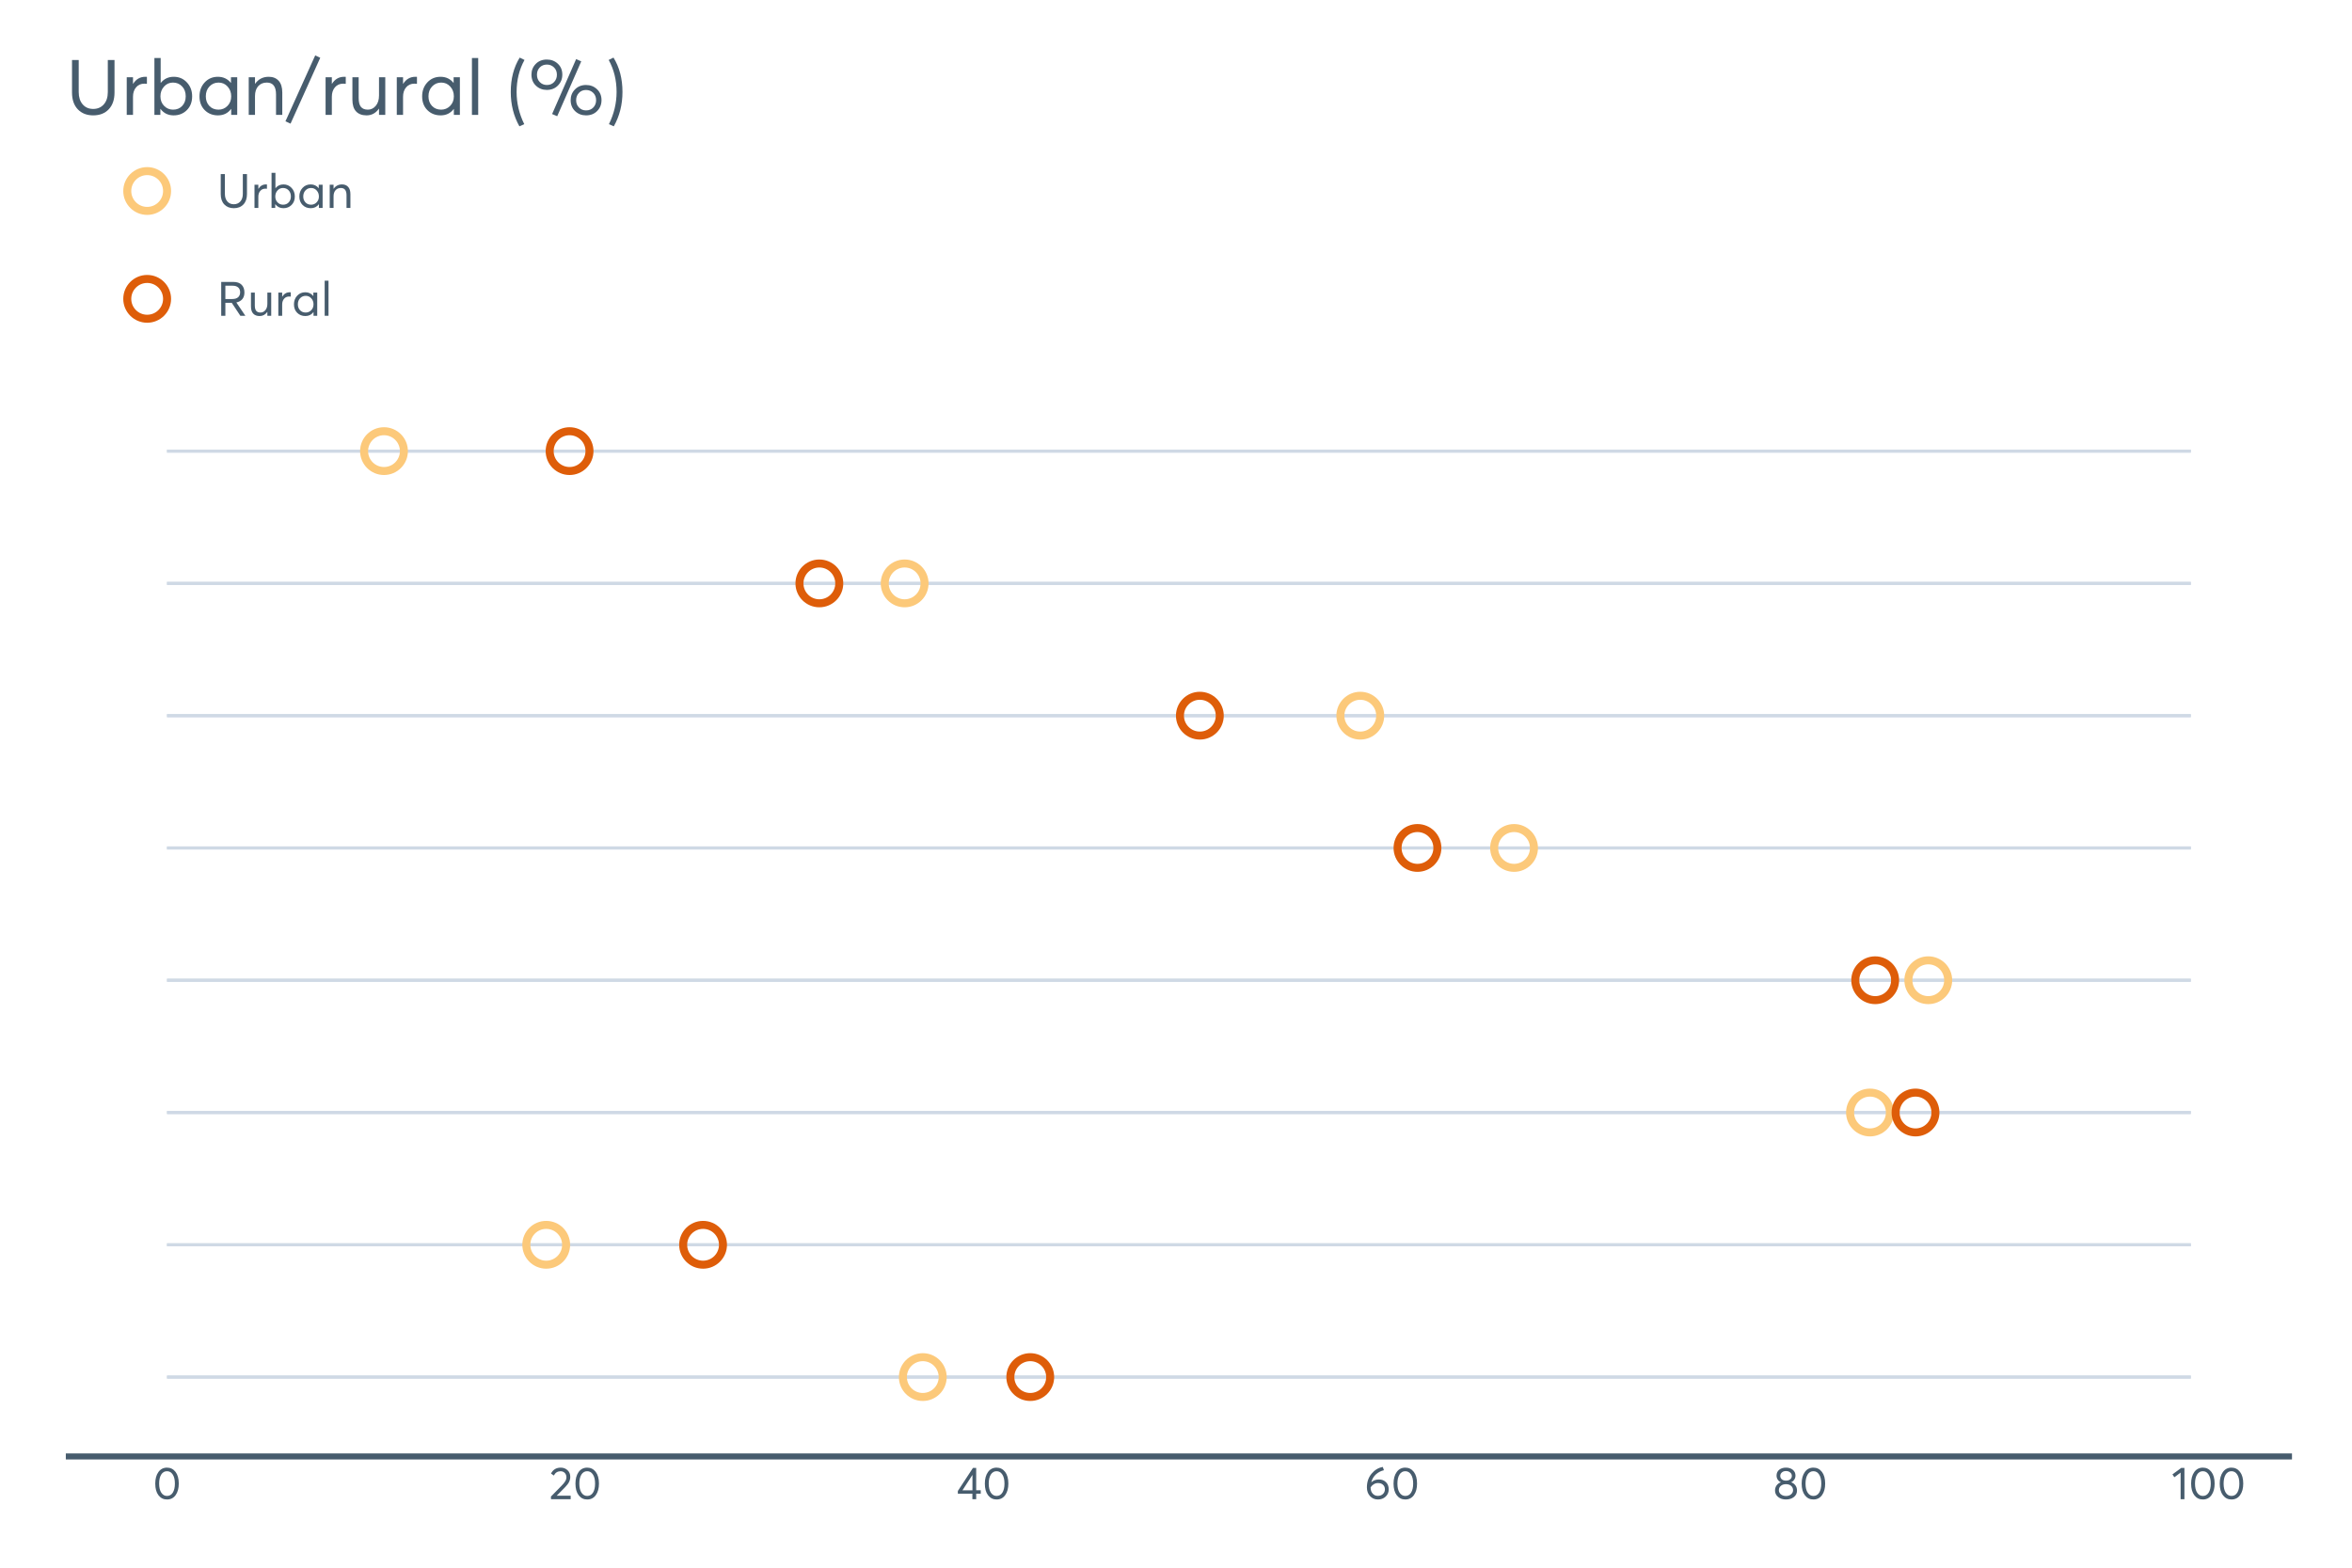 <?xml version="1.0" encoding="UTF-8"?>
<svg xmlns="http://www.w3.org/2000/svg" xmlns:xlink="http://www.w3.org/1999/xlink" width="1080pt" height="720pt" viewBox="0 0 1080 720" version="1.1">
<defs>
<g>
<symbol overflow="visible" id="glyph0-0">
<path style="stroke:none;" d=""/>
</symbol>
<symbol overflow="visible" id="glyph0-1">
<path style="stroke:none;" d="M 6.562 0.125 C 4.957 0.125 3.656 -0.52 2.656 -1.812 C 1.664 -3.102 1.172 -4.891 1.172 -7.172 C 1.172 -9.348 1.648 -11.113 2.609 -12.469 C 3.578 -13.82 4.895 -14.5 6.562 -14.5 C 8.164 -14.5 9.469 -13.852 10.469 -12.562 C 11.469 -11.27 11.969 -9.473 11.969 -7.172 C 11.969 -4.992 11.488 -3.234 10.531 -1.891 C 9.57 -0.547 8.25 0.125 6.562 0.125 Z M 6.562 -1.5 C 7.707 -1.5 8.598 -2.008 9.234 -3.031 C 9.867 -4.051 10.188 -5.43 10.188 -7.172 C 10.188 -8.973 9.852 -10.367 9.188 -11.359 C 8.531 -12.359 7.656 -12.859 6.562 -12.859 C 5.438 -12.859 4.551 -12.348 3.906 -11.328 C 3.27 -10.305 2.953 -8.922 2.953 -7.172 C 2.953 -5.391 3.281 -4 3.938 -3 C 4.602 -2 5.477 -1.5 6.562 -1.5 Z M 6.562 -1.5 "/>
</symbol>
<symbol overflow="visible" id="glyph0-2">
<path style="stroke:none;" d="M 3.5 -1.609 L 9.875 -1.609 L 9.875 0 L 0.844 0 L 0.812 -1.219 L 5.734 -6.234 C 6.461 -6.984 7.008 -7.648 7.375 -8.234 C 7.738 -8.828 7.922 -9.441 7.922 -10.078 C 7.922 -10.879 7.672 -11.539 7.172 -12.062 C 6.672 -12.582 6.023 -12.844 5.234 -12.844 C 3.848 -12.844 2.816 -12.188 2.141 -10.875 L 0.844 -11.781 C 1.758 -13.594 3.254 -14.5 5.328 -14.5 C 6.535 -14.5 7.562 -14.113 8.406 -13.344 C 9.258 -12.582 9.688 -11.555 9.688 -10.266 C 9.688 -9.441 9.5 -8.656 9.125 -7.906 C 8.75 -7.156 8.117 -6.332 7.234 -5.438 L 3.5 -1.656 Z M 3.5 -1.609 "/>
</symbol>
<symbol overflow="visible" id="glyph0-3">
<path style="stroke:none;" d="M 7.328 0 L 7.328 -2.531 L 0.656 -2.531 L 0.656 -3.781 L 7.594 -14.375 L 9.078 -14.375 L 9.078 -4.125 L 11.172 -4.125 L 11.172 -2.531 L 9.078 -2.531 L 9.078 0 Z M 2.766 -4.078 L 7.359 -4.078 L 7.359 -11.172 Z M 2.766 -4.078 "/>
</symbol>
<symbol overflow="visible" id="glyph0-4">
<path style="stroke:none;" d="M 6.688 -9.062 C 8 -9.062 9.07 -8.648 9.906 -7.828 C 10.75 -7.016 11.172 -5.906 11.172 -4.5 C 11.172 -3.176 10.695 -2.07 9.75 -1.188 C 8.812 -0.312 7.633 0.125 6.219 0.125 C 4.758 0.125 3.551 -0.391 2.594 -1.422 C 1.633 -2.453 1.156 -3.785 1.156 -5.422 C 1.156 -7.898 1.867 -10 3.297 -11.719 C 4.734 -13.438 6.453 -14.469 8.453 -14.812 L 8.969 -13.312 C 7.582 -12.988 6.363 -12.359 5.312 -11.422 C 4.27 -10.484 3.551 -9.27 3.156 -7.781 L 3.188 -7.781 C 4.113 -8.633 5.281 -9.062 6.688 -9.062 Z M 6.188 -1.531 C 7.133 -1.531 7.91 -1.816 8.516 -2.391 C 9.117 -2.973 9.422 -3.68 9.422 -4.516 C 9.422 -5.398 9.133 -6.102 8.562 -6.625 C 8 -7.156 7.242 -7.422 6.297 -7.422 C 5.547 -7.422 4.875 -7.234 4.281 -6.859 C 3.688 -6.484 3.211 -6.016 2.859 -5.453 L 2.859 -5.312 C 2.859 -4.188 3.172 -3.273 3.797 -2.578 C 4.422 -1.879 5.219 -1.531 6.188 -1.531 Z M 6.188 -1.531 "/>
</symbol>
<symbol overflow="visible" id="glyph0-5">
<path style="stroke:none;" d="M 8.328 -7.781 C 9.148 -7.52 9.812 -7.051 10.312 -6.375 C 10.812 -5.707 11.062 -4.898 11.062 -3.953 C 11.062 -2.742 10.582 -1.758 9.625 -1 C 8.664 -0.25 7.457 0.125 6 0.125 C 4.539 0.125 3.336 -0.258 2.391 -1.031 C 1.441 -1.812 0.969 -2.785 0.969 -3.953 C 0.969 -4.898 1.219 -5.707 1.719 -6.375 C 2.219 -7.051 2.875 -7.52 3.688 -7.781 L 3.688 -7.797 C 3.156 -7.973 2.688 -8.336 2.281 -8.891 C 1.875 -9.453 1.672 -10.102 1.672 -10.844 C 1.672 -11.969 2.07 -12.859 2.875 -13.516 C 3.688 -14.172 4.727 -14.5 6 -14.5 C 7.301 -14.5 8.352 -14.16 9.156 -13.484 C 9.957 -12.816 10.359 -11.938 10.359 -10.844 C 10.359 -10.113 10.148 -9.469 9.734 -8.906 C 9.328 -8.344 8.859 -7.973 8.328 -7.797 Z M 6 -12.938 C 5.219 -12.938 4.582 -12.719 4.094 -12.281 C 3.613 -11.844 3.375 -11.32 3.375 -10.719 C 3.375 -10.062 3.613 -9.531 4.094 -9.125 C 4.582 -8.727 5.219 -8.531 6 -8.531 C 6.801 -8.531 7.445 -8.727 7.938 -9.125 C 8.438 -9.531 8.688 -10.062 8.688 -10.719 C 8.688 -11.352 8.43 -11.879 7.922 -12.297 C 7.41 -12.723 6.77 -12.938 6 -12.938 Z M 6 -1.469 C 6.969 -1.469 7.75 -1.727 8.344 -2.25 C 8.945 -2.77 9.25 -3.398 9.25 -4.141 C 9.25 -4.961 8.945 -5.629 8.344 -6.141 C 7.75 -6.648 6.969 -6.906 6 -6.906 C 5.031 -6.906 4.242 -6.648 3.641 -6.141 C 3.035 -5.629 2.734 -4.961 2.734 -4.141 C 2.734 -3.367 3.047 -2.727 3.672 -2.219 C 4.305 -1.719 5.082 -1.469 6 -1.469 Z M 6 -1.469 "/>
</symbol>
<symbol overflow="visible" id="glyph0-6">
<path style="stroke:none;" d="M 4.188 0 L 4.188 -12.234 L 1.312 -10.078 L 0.438 -11.406 L 4.484 -14.375 L 5.938 -14.375 L 5.938 0 Z M 4.188 0 "/>
</symbol>
<symbol overflow="visible" id="glyph1-0">
<path style="stroke:none;" d=""/>
</symbol>
<symbol overflow="visible" id="glyph1-1">
<path style="stroke:none;" d="M 7.75 0.125 C 5.938 0.125 4.484 -0.445 3.391 -1.594 C 2.297 -2.738 1.75 -4.316 1.75 -6.328 L 1.75 -15.547 L 3.656 -15.547 L 3.656 -6.453 C 3.656 -5.016 4.023 -3.859 4.766 -2.984 C 5.516 -2.117 6.508 -1.688 7.75 -1.688 C 8.988 -1.688 9.988 -2.113 10.75 -2.969 C 11.508 -3.82 11.891 -4.984 11.891 -6.453 L 11.891 -15.547 L 13.797 -15.547 L 13.797 -6.328 C 13.797 -4.328 13.25 -2.75 12.156 -1.594 C 11.07 -0.445 9.602 0.125 7.75 0.125 Z M 7.75 0.125 "/>
</symbol>
<symbol overflow="visible" id="glyph1-2">
<path style="stroke:none;" d="M 6.969 -10.797 C 7.188 -10.797 7.332 -10.785 7.406 -10.766 L 7.406 -8.797 C 7.082 -8.828 6.848 -8.844 6.703 -8.844 C 5.703 -8.844 4.91 -8.5 4.328 -7.812 C 3.742 -7.125 3.453 -6.234 3.453 -5.141 L 3.453 0 L 1.688 0 L 1.688 -10.656 L 3.453 -10.656 L 3.453 -8.781 L 3.484 -8.781 C 4.316 -10.125 5.477 -10.797 6.969 -10.797 Z M 6.969 -10.797 "/>
</symbol>
<symbol overflow="visible" id="glyph1-3">
<path style="stroke:none;" d="M 7.188 -10.797 C 8.664 -10.797 9.898 -10.266 10.891 -9.203 C 11.891 -8.148 12.391 -6.832 12.391 -5.25 C 12.391 -3.645 11.891 -2.348 10.891 -1.359 C 9.891 -0.367 8.645 0.125 7.156 0.125 C 5.582 0.125 4.344 -0.477 3.438 -1.688 L 3.391 -1.688 L 3.391 0 L 1.703 0 L 1.703 -16.109 L 3.484 -16.109 L 3.484 -9.062 L 3.5 -9.062 C 4.438 -10.219 5.664 -10.797 7.188 -10.797 Z M 6.984 -1.484 C 8.047 -1.484 8.91 -1.836 9.578 -2.547 C 10.242 -3.254 10.578 -4.156 10.578 -5.25 C 10.578 -6.414 10.234 -7.359 9.547 -8.078 C 8.859 -8.797 8 -9.156 6.969 -9.156 C 5.957 -9.156 5.113 -8.773 4.438 -8.016 C 3.758 -7.266 3.422 -6.344 3.422 -5.25 C 3.422 -4.156 3.77 -3.254 4.469 -2.547 C 5.164 -1.836 6.004 -1.484 6.984 -1.484 Z M 6.984 -1.484 "/>
</symbol>
<symbol overflow="visible" id="glyph1-4">
<path style="stroke:none;" d="M 9.953 -10.656 L 11.734 -10.656 L 11.734 0 L 10.031 0 L 10.031 -1.688 L 10 -1.688 C 9.094 -0.477 7.852 0.125 6.281 0.125 C 4.781 0.125 3.531 -0.367 2.531 -1.359 C 1.539 -2.348 1.047 -3.645 1.047 -5.25 C 1.047 -6.832 1.535 -8.148 2.516 -9.203 C 3.504 -10.266 4.754 -10.797 6.266 -10.797 C 7.773 -10.797 9 -10.219 9.938 -9.062 L 9.953 -9.062 Z M 6.438 -1.484 C 7.426 -1.484 8.27 -1.836 8.969 -2.547 C 9.676 -3.254 10.031 -4.156 10.031 -5.25 C 10.031 -6.344 9.688 -7.266 9 -8.016 C 8.32 -8.773 7.473 -9.156 6.453 -9.156 C 5.43 -9.156 4.57 -8.789 3.875 -8.062 C 3.188 -7.344 2.844 -6.406 2.844 -5.25 C 2.844 -4.156 3.176 -3.254 3.844 -2.547 C 4.508 -1.836 5.375 -1.484 6.438 -1.484 Z M 6.438 -1.484 "/>
</symbol>
<symbol overflow="visible" id="glyph1-5">
<path style="stroke:none;" d="M 7.359 -10.797 C 8.535 -10.797 9.469 -10.414 10.156 -9.656 C 10.844 -8.906 11.188 -7.797 11.188 -6.328 L 11.188 0 L 9.406 0 L 9.406 -5.828 C 9.406 -8.047 8.539 -9.156 6.812 -9.156 C 5.789 -9.156 4.973 -8.812 4.359 -8.125 C 3.754 -7.445 3.453 -6.508 3.453 -5.312 L 3.453 0 L 1.688 0 L 1.688 -10.656 L 3.453 -10.656 L 3.453 -8.797 L 3.484 -8.797 C 4.41 -10.129 5.703 -10.797 7.359 -10.797 Z M 7.359 -10.797 "/>
</symbol>
<symbol overflow="visible" id="glyph1-6">
<path style="stroke:none;" d="M 13.047 0 L 10.75 0 L 6.812 -5.938 L 3.875 -5.938 L 3.875 0 L 1.969 0 L 1.969 -15.547 L 7.484 -15.547 C 9.203 -15.547 10.488 -15.109 11.344 -14.234 C 12.195 -13.359 12.625 -12.188 12.625 -10.719 C 12.625 -9.438 12.301 -8.41 11.656 -7.641 C 11.008 -6.867 10.102 -6.359 8.938 -6.109 L 8.938 -6.078 Z M 3.875 -13.797 L 3.875 -7.688 L 6.984 -7.688 C 8.223 -7.688 9.145 -7.969 9.75 -8.531 C 10.352 -9.094 10.656 -9.836 10.656 -10.766 C 10.656 -11.742 10.352 -12.492 9.75 -13.016 C 9.156 -13.535 8.32 -13.797 7.25 -13.797 Z M 3.875 -13.797 "/>
</symbol>
<symbol overflow="visible" id="glyph1-7">
<path style="stroke:none;" d="M 9 -10.656 L 10.766 -10.656 L 10.766 0 L 9 0 L 9 -1.766 L 8.969 -1.766 C 8.082 -0.504 6.914 0.125 5.469 0.125 C 4.195 0.125 3.211 -0.238 2.516 -0.969 C 1.816 -1.707 1.469 -2.82 1.469 -4.312 L 1.469 -10.656 L 3.234 -10.656 L 3.234 -4.812 C 3.234 -3.633 3.445 -2.785 3.875 -2.266 C 4.312 -1.742 4.969 -1.484 5.844 -1.484 C 6.719 -1.484 7.461 -1.844 8.078 -2.562 C 8.691 -3.289 9 -4.27 9 -5.5 Z M 9 -10.656 "/>
</symbol>
<symbol overflow="visible" id="glyph1-8">
<path style="stroke:none;" d="M 1.844 0 L 1.844 -16.109 L 3.609 -16.109 L 3.609 0 Z M 1.844 0 "/>
</symbol>
<symbol overflow="visible" id="glyph2-0">
<path style="stroke:none;" d=""/>
</symbol>
<symbol overflow="visible" id="glyph2-1">
<path style="stroke:none;" d="M 12.562 0.219 C 9.633 0.219 7.281 -0.707 5.5 -2.562 C 3.727 -4.426 2.844 -6.992 2.844 -10.266 L 2.844 -25.203 L 5.922 -25.203 L 5.922 -10.469 C 5.922 -8.125 6.523 -6.25 7.734 -4.844 C 8.941 -3.438 10.551 -2.734 12.562 -2.734 C 14.57 -2.734 16.191 -3.426 17.422 -4.812 C 18.66 -6.195 19.281 -8.082 19.281 -10.469 L 19.281 -25.203 L 22.359 -25.203 L 22.359 -10.266 C 22.359 -7.016 21.477 -4.453 19.719 -2.578 C 17.957 -0.711 15.57 0.219 12.562 0.219 Z M 12.562 0.219 "/>
</symbol>
<symbol overflow="visible" id="glyph2-2">
<path style="stroke:none;" d="M 11.281 -17.5 C 11.645 -17.5 11.883 -17.488 12 -17.469 L 12 -14.266 C 11.477 -14.316 11.098 -14.344 10.859 -14.344 C 9.254 -14.344 7.977 -13.785 7.031 -12.672 C 6.082 -11.555 5.609 -10.113 5.609 -8.344 L 5.609 0 L 2.734 0 L 2.734 -17.281 L 5.609 -17.281 L 5.609 -14.234 L 5.641 -14.234 C 6.992 -16.41 8.875 -17.5 11.281 -17.5 Z M 11.281 -17.5 "/>
</symbol>
<symbol overflow="visible" id="glyph2-3">
<path style="stroke:none;" d="M 11.641 -17.5 C 14.055 -17.5 16.066 -16.641 17.672 -14.922 C 19.285 -13.211 20.094 -11.078 20.094 -8.516 C 20.094 -5.91 19.281 -3.801 17.656 -2.188 C 16.039 -0.582 14.023 0.219 11.609 0.219 C 9.055 0.219 7.047 -0.766 5.578 -2.734 L 5.5 -2.734 L 5.5 0 L 2.766 0 L 2.766 -26.125 L 5.641 -26.125 L 5.641 -14.703 L 5.688 -14.703 C 7.195 -16.566 9.18 -17.5 11.641 -17.5 Z M 11.328 -2.406 C 13.055 -2.406 14.457 -2.977 15.531 -4.125 C 16.602 -5.281 17.141 -6.742 17.141 -8.516 C 17.141 -10.41 16.582 -11.938 15.469 -13.094 C 14.363 -14.258 12.969 -14.844 11.281 -14.844 C 9.656 -14.844 8.289 -14.234 7.188 -13.016 C 6.082 -11.797 5.531 -10.297 5.531 -8.516 C 5.531 -6.742 6.098 -5.281 7.234 -4.125 C 8.379 -2.977 9.742 -2.406 11.328 -2.406 Z M 11.328 -2.406 "/>
</symbol>
<symbol overflow="visible" id="glyph2-4">
<path style="stroke:none;" d="M 16.156 -17.281 L 19.031 -17.281 L 19.031 0 L 16.266 0 L 16.266 -2.734 L 16.219 -2.734 C 14.75 -0.766 12.738 0.219 10.188 0.219 C 7.75 0.219 5.723 -0.582 4.109 -2.188 C 2.504 -3.801 1.703 -5.91 1.703 -8.516 C 1.703 -11.078 2.5 -13.211 4.094 -14.922 C 5.695 -16.641 7.719 -17.5 10.156 -17.5 C 12.613 -17.5 14.598 -16.566 16.109 -14.703 L 16.156 -14.703 Z M 10.438 -2.406 C 12.039 -2.406 13.41 -2.977 14.547 -4.125 C 15.691 -5.281 16.266 -6.742 16.266 -8.516 C 16.266 -10.297 15.711 -11.797 14.609 -13.016 C 13.504 -14.234 12.125 -14.844 10.469 -14.844 C 8.812 -14.844 7.422 -14.254 6.297 -13.078 C 5.172 -11.91 4.609 -10.391 4.609 -8.516 C 4.609 -6.742 5.145 -5.281 6.219 -4.125 C 7.301 -2.977 8.707 -2.406 10.438 -2.406 Z M 10.438 -2.406 "/>
</symbol>
<symbol overflow="visible" id="glyph2-5">
<path style="stroke:none;" d="M 11.922 -17.5 C 13.836 -17.5 15.352 -16.891 16.469 -15.672 C 17.582 -14.453 18.141 -12.648 18.141 -10.266 L 18.141 0 L 15.266 0 L 15.266 -9.438 C 15.266 -13.039 13.859 -14.844 11.047 -14.844 C 9.391 -14.844 8.066 -14.289 7.078 -13.188 C 6.098 -12.082 5.609 -10.562 5.609 -8.625 L 5.609 0 L 2.734 0 L 2.734 -17.281 L 5.609 -17.281 L 5.609 -14.266 L 5.641 -14.266 C 7.16 -16.422 9.254 -17.5 11.922 -17.5 Z M 11.922 -17.5 "/>
</symbol>
<symbol overflow="visible" id="glyph2-6">
<path style="stroke:none;" d="M 1.344 4.016 L -1 2.953 L 12.672 -27.328 L 14.984 -26.234 Z M 1.344 4.016 "/>
</symbol>
<symbol overflow="visible" id="glyph2-7">
<path style="stroke:none;" d="M 14.594 -17.281 L 17.469 -17.281 L 17.469 0 L 14.594 0 L 14.594 -2.875 L 14.562 -2.875 C 13.113 -0.812 11.219 0.219 8.875 0.219 C 6.812 0.219 5.211 -0.379 4.078 -1.578 C 2.941 -2.773 2.375 -4.582 2.375 -7 L 2.375 -17.281 L 5.25 -17.281 L 5.25 -7.812 C 5.25 -5.895 5.598 -4.516 6.297 -3.672 C 6.992 -2.828 8.051 -2.406 9.469 -2.406 C 10.895 -2.406 12.102 -2.988 13.094 -4.156 C 14.094 -5.332 14.594 -6.914 14.594 -8.906 Z M 14.594 -17.281 "/>
</symbol>
<symbol overflow="visible" id="glyph2-8">
<path style="stroke:none;" d="M 2.984 0 L 2.984 -26.125 L 5.859 -26.125 L 5.859 0 Z M 2.984 0 "/>
</symbol>
<symbol overflow="visible" id="glyph2-9">
<path style="stroke:none;" d=""/>
</symbol>
<symbol overflow="visible" id="glyph2-10">
<path style="stroke:none;" d="M 6.141 5.25 C 3.492 0.539 2.172 -4.711 2.172 -10.516 C 2.172 -16.617 3.539 -21.883 6.281 -26.312 L 8.484 -25.234 C 6.066 -20.859 4.859 -15.953 4.859 -10.516 C 4.859 -5.422 6.031 -0.492 8.375 4.266 Z M 6.141 5.25 "/>
</symbol>
<symbol overflow="visible" id="glyph2-11">
<path style="stroke:none;" d="M 13.422 0.609 L 11.078 -0.391 L 22.109 -25.625 L 24.453 -24.594 Z M 8.656 -11.469 C 6.676 -11.469 5.004 -12.117 3.641 -13.422 C 2.273 -14.723 1.594 -16.414 1.594 -18.5 C 1.594 -20.438 2.25 -22.07 3.562 -23.406 C 4.875 -24.75 6.57 -25.422 8.656 -25.422 C 10.645 -25.422 12.328 -24.781 13.703 -23.5 C 15.078 -22.219 15.766 -20.551 15.766 -18.5 C 15.766 -16.531 15.098 -14.863 13.766 -13.5 C 12.441 -12.145 10.738 -11.469 8.656 -11.469 Z M 8.703 -13.734 C 10.047 -13.734 11.145 -14.188 12 -15.094 C 12.852 -16.008 13.281 -17.129 13.281 -18.453 C 13.281 -19.828 12.832 -20.945 11.938 -21.812 C 11.051 -22.676 9.973 -23.109 8.703 -23.109 C 7.348 -23.109 6.242 -22.664 5.391 -21.781 C 4.547 -20.895 4.125 -19.785 4.125 -18.453 C 4.125 -17.055 4.562 -15.922 5.438 -15.047 C 6.312 -14.172 7.398 -13.734 8.703 -13.734 Z M 26.656 0.219 C 24.664 0.219 22.988 -0.43 21.625 -1.734 C 20.27 -3.035 19.594 -4.719 19.594 -6.781 C 19.594 -8.719 20.254 -10.359 21.578 -11.703 C 22.91 -13.055 24.602 -13.734 26.656 -13.734 C 28.645 -13.734 30.328 -13.082 31.703 -11.781 C 33.078 -10.477 33.766 -8.812 33.766 -6.781 C 33.766 -4.812 33.102 -3.148 31.781 -1.797 C 30.469 -0.453 28.758 0.219 26.656 0.219 Z M 26.656 -2.062 C 28.031 -2.062 29.145 -2.508 30 -3.406 C 30.852 -4.301 31.281 -5.414 31.281 -6.75 C 31.281 -8.145 30.832 -9.273 29.938 -10.141 C 29.051 -11.004 27.957 -11.438 26.656 -11.438 C 25.312 -11.438 24.219 -10.984 23.375 -10.078 C 22.531 -9.18 22.109 -8.07 22.109 -6.75 C 22.109 -5.375 22.547 -4.25 23.422 -3.375 C 24.305 -2.5 25.383 -2.062 26.656 -2.062 Z M 26.656 -2.062 "/>
</symbol>
<symbol overflow="visible" id="glyph2-12">
<path style="stroke:none;" d="M 3.938 5.25 L 1.703 4.266 C 4.047 -0.492 5.219 -5.422 5.219 -10.516 C 5.219 -15.953 4.008 -20.859 1.594 -25.234 L 3.797 -26.312 C 6.547 -21.883 7.922 -16.617 7.922 -10.516 C 7.922 -4.711 6.594 0.539 3.938 5.25 Z M 3.938 5.25 "/>
</symbol>
</g>
</defs>
<g id="surface127040">
<path style="fill:none;stroke-width:1.383;stroke-linecap:square;stroke-linejoin:miter;stroke:rgb(81.176%,85.098%,89.804%);stroke-opacity:1;stroke-miterlimit:10;" d="M 76.688 328.691 L 1005.977 328.691 Z M 76.688 328.691 "/>
<path style="fill:none;stroke-width:1.383;stroke-linecap:square;stroke-linejoin:miter;stroke:rgb(81.176%,85.098%,89.804%);stroke-opacity:1;stroke-miterlimit:10;" d="M 76.688 328.691 L 1005.977 328.691 Z M 76.688 328.691 "/>
<path style="fill:none;stroke-width:1.383;stroke-linecap:square;stroke-linejoin:miter;stroke:rgb(81.176%,85.098%,89.804%);stroke-opacity:1;stroke-miterlimit:10;" d="M 76.688 389.445 L 1005.977 389.445 Z M 76.688 389.445 "/>
<path style="fill:none;stroke-width:1.383;stroke-linecap:square;stroke-linejoin:miter;stroke:rgb(81.176%,85.098%,89.804%);stroke-opacity:1;stroke-miterlimit:10;" d="M 76.688 389.445 L 1005.977 389.445 Z M 76.688 389.445 "/>
<path style="fill:none;stroke-width:1.383;stroke-linecap:square;stroke-linejoin:miter;stroke:rgb(81.176%,85.098%,89.804%);stroke-opacity:1;stroke-miterlimit:10;" d="M 76.688 450.195 L 1005.977 450.195 Z M 76.688 450.195 "/>
<path style="fill:none;stroke-width:1.383;stroke-linecap:square;stroke-linejoin:miter;stroke:rgb(81.176%,85.098%,89.804%);stroke-opacity:1;stroke-miterlimit:10;" d="M 76.688 450.195 L 1005.977 450.195 Z M 76.688 450.195 "/>
<path style="fill:none;stroke-width:1.383;stroke-linecap:square;stroke-linejoin:miter;stroke:rgb(81.176%,85.098%,89.804%);stroke-opacity:1;stroke-miterlimit:10;" d="M 76.688 267.938 L 1005.977 267.938 Z M 76.688 267.938 "/>
<path style="fill:none;stroke-width:1.383;stroke-linecap:square;stroke-linejoin:miter;stroke:rgb(81.176%,85.098%,89.804%);stroke-opacity:1;stroke-miterlimit:10;" d="M 76.688 267.938 L 1005.977 267.938 Z M 76.688 267.938 "/>
<path style="fill:none;stroke-width:1.383;stroke-linecap:square;stroke-linejoin:miter;stroke:rgb(81.176%,85.098%,89.804%);stroke-opacity:1;stroke-miterlimit:10;" d="M 76.688 207.188 L 1005.977 207.188 Z M 76.688 207.188 "/>
<path style="fill:none;stroke-width:1.383;stroke-linecap:square;stroke-linejoin:miter;stroke:rgb(81.176%,85.098%,89.804%);stroke-opacity:1;stroke-miterlimit:10;" d="M 76.688 207.188 L 1005.977 207.188 Z M 76.688 207.188 "/>
<path style="fill:none;stroke-width:1.383;stroke-linecap:square;stroke-linejoin:miter;stroke:rgb(81.176%,85.098%,89.804%);stroke-opacity:1;stroke-miterlimit:10;" d="M 76.688 632.457 L 1005.977 632.457 Z M 76.688 632.457 "/>
<path style="fill:none;stroke-width:1.383;stroke-linecap:square;stroke-linejoin:miter;stroke:rgb(81.176%,85.098%,89.804%);stroke-opacity:1;stroke-miterlimit:10;" d="M 76.688 632.457 L 1005.977 632.457 Z M 76.688 632.457 "/>
<path style="fill:none;stroke-width:1.383;stroke-linecap:square;stroke-linejoin:miter;stroke:rgb(81.176%,85.098%,89.804%);stroke-opacity:1;stroke-miterlimit:10;" d="M 76.688 571.703 L 1005.977 571.703 Z M 76.688 571.703 "/>
<path style="fill:none;stroke-width:1.383;stroke-linecap:square;stroke-linejoin:miter;stroke:rgb(81.176%,85.098%,89.804%);stroke-opacity:1;stroke-miterlimit:10;" d="M 76.688 571.703 L 1005.977 571.703 Z M 76.688 571.703 "/>
<path style="fill:none;stroke-width:1.383;stroke-linecap:square;stroke-linejoin:miter;stroke:rgb(81.176%,85.098%,89.804%);stroke-opacity:1;stroke-miterlimit:10;" d="M 76.688 510.949 L 1005.977 510.949 Z M 76.688 510.949 "/>
<path style="fill:none;stroke-width:1.383;stroke-linecap:square;stroke-linejoin:miter;stroke:rgb(81.176%,85.098%,89.804%);stroke-opacity:1;stroke-miterlimit:10;" d="M 76.688 510.949 L 1005.977 510.949 Z M 76.688 510.949 "/>
<path style="fill:none;stroke-width:3.675;stroke-linecap:round;stroke-linejoin:round;stroke:rgb(98.824%,78.824%,47.843%);stroke-opacity:1;stroke-miterlimit:10;" d="M 633.762 328.691 C 633.762 333.738 629.668 337.832 624.621 337.832 C 619.574 337.832 615.48 333.738 615.48 328.691 C 615.48 323.645 619.574 319.551 624.621 319.551 C 629.668 319.551 633.762 323.645 633.762 328.691 "/>
<path style="fill:none;stroke-width:3.675;stroke-linecap:round;stroke-linejoin:round;stroke:rgb(87.059%,36.471%,3.529%);stroke-opacity:1;stroke-miterlimit:10;" d="M 560.094 328.691 C 560.094 333.738 556 337.832 550.953 337.832 C 545.906 337.832 541.816 333.738 541.816 328.691 C 541.816 323.645 545.906 319.551 550.953 319.551 C 556 319.551 560.094 323.645 560.094 328.691 "/>
<path style="fill:none;stroke-width:3.675;stroke-linecap:round;stroke-linejoin:round;stroke:rgb(98.824%,78.824%,47.843%);stroke-opacity:1;stroke-miterlimit:10;" d="M 704.367 389.445 C 704.367 394.492 700.277 398.582 695.23 398.582 C 690.18 398.582 686.09 394.492 686.09 389.445 C 686.09 384.398 690.18 380.305 695.23 380.305 C 700.277 380.305 704.367 384.398 704.367 389.445 "/>
<path style="fill:none;stroke-width:3.675;stroke-linecap:round;stroke-linejoin:round;stroke:rgb(87.059%,36.471%,3.529%);stroke-opacity:1;stroke-miterlimit:10;" d="M 660.02 389.445 C 660.02 394.492 655.93 398.582 650.883 398.582 C 645.832 398.582 641.742 394.492 641.742 389.445 C 641.742 384.398 645.832 380.305 650.883 380.305 C 655.93 380.305 660.02 384.398 660.02 389.445 "/>
<path style="fill:none;stroke-width:3.675;stroke-linecap:round;stroke-linejoin:round;stroke:rgb(98.824%,78.824%,47.843%);stroke-opacity:1;stroke-miterlimit:10;" d="M 894.574 450.195 C 894.574 455.246 890.48 459.336 885.434 459.336 C 880.387 459.336 876.297 455.246 876.297 450.195 C 876.297 445.148 880.387 441.059 885.434 441.059 C 890.48 441.059 894.574 445.148 894.574 450.195 "/>
<path style="fill:none;stroke-width:3.675;stroke-linecap:round;stroke-linejoin:round;stroke:rgb(87.059%,36.471%,3.529%);stroke-opacity:1;stroke-miterlimit:10;" d="M 870.195 450.195 C 870.195 455.246 866.102 459.336 861.055 459.336 C 856.008 459.336 851.914 455.246 851.914 450.195 C 851.914 445.148 856.008 441.059 861.055 441.059 C 866.102 441.059 870.195 445.148 870.195 450.195 "/>
<path style="fill:none;stroke-width:3.675;stroke-linecap:round;stroke-linejoin:round;stroke:rgb(98.824%,78.824%,47.843%);stroke-opacity:1;stroke-miterlimit:10;" d="M 424.539 267.938 C 424.539 272.988 420.445 277.078 415.398 277.078 C 410.352 277.078 406.258 272.988 406.258 267.938 C 406.258 262.891 410.352 258.801 415.398 258.801 C 420.445 258.801 424.539 262.891 424.539 267.938 "/>
<path style="fill:none;stroke-width:3.675;stroke-linecap:round;stroke-linejoin:round;stroke:rgb(87.059%,36.471%,3.529%);stroke-opacity:1;stroke-miterlimit:10;" d="M 385.375 267.938 C 385.375 272.988 381.281 277.078 376.234 277.078 C 371.188 277.078 367.098 272.988 367.098 267.938 C 367.098 262.891 371.188 258.801 376.234 258.801 C 381.281 258.801 385.375 262.891 385.375 267.938 "/>
<path style="fill:none;stroke-width:3.675;stroke-linecap:round;stroke-linejoin:round;stroke:rgb(98.824%,78.824%,47.843%);stroke-opacity:1;stroke-miterlimit:10;" d="M 185.465 207.188 C 185.465 212.234 181.371 216.324 176.324 216.324 C 171.277 216.324 167.184 212.234 167.184 207.188 C 167.184 202.141 171.277 198.047 176.324 198.047 C 181.371 198.047 185.465 202.141 185.465 207.188 "/>
<path style="fill:none;stroke-width:3.675;stroke-linecap:round;stroke-linejoin:round;stroke:rgb(87.059%,36.471%,3.529%);stroke-opacity:1;stroke-miterlimit:10;" d="M 270.68 207.188 C 270.68 212.234 266.586 216.324 261.539 216.324 C 256.492 216.324 252.398 212.234 252.398 207.188 C 252.398 202.141 256.492 198.047 261.539 198.047 C 266.586 198.047 270.68 202.141 270.68 207.188 "/>
<path style="fill:none;stroke-width:3.675;stroke-linecap:round;stroke-linejoin:round;stroke:rgb(98.824%,78.824%,47.843%);stroke-opacity:1;stroke-miterlimit:10;" d="M 432.871 632.457 C 432.871 637.504 428.781 641.594 423.73 641.594 C 418.684 641.594 414.594 637.504 414.594 632.457 C 414.594 627.406 418.684 623.316 423.73 623.316 C 428.781 623.316 432.871 627.406 432.871 632.457 "/>
<path style="fill:none;stroke-width:3.675;stroke-linecap:round;stroke-linejoin:round;stroke:rgb(87.059%,36.471%,3.529%);stroke-opacity:1;stroke-miterlimit:10;" d="M 482.219 632.457 C 482.219 637.504 478.125 641.594 473.078 641.594 C 468.031 641.594 463.938 637.504 463.938 632.457 C 463.938 627.406 468.031 623.316 473.078 623.316 C 478.125 623.316 482.219 627.406 482.219 632.457 "/>
<path style="fill:none;stroke-width:3.675;stroke-linecap:round;stroke-linejoin:round;stroke:rgb(98.824%,78.824%,47.843%);stroke-opacity:1;stroke-miterlimit:10;" d="M 259.953 571.703 C 259.953 576.75 255.863 580.84 250.812 580.84 C 245.766 580.84 241.676 576.75 241.676 571.703 C 241.676 566.656 245.766 562.562 250.812 562.562 C 255.863 562.562 259.953 566.656 259.953 571.703 "/>
<path style="fill:none;stroke-width:3.675;stroke-linecap:round;stroke-linejoin:round;stroke:rgb(87.059%,36.471%,3.529%);stroke-opacity:1;stroke-miterlimit:10;" d="M 331.977 571.703 C 331.977 576.75 327.883 580.84 322.836 580.84 C 317.789 580.84 313.699 576.75 313.699 571.703 C 313.699 566.656 317.789 562.562 322.836 562.562 C 327.883 562.562 331.977 566.656 331.977 571.703 "/>
<path style="fill:none;stroke-width:3.675;stroke-linecap:round;stroke-linejoin:round;stroke:rgb(98.824%,78.824%,47.843%);stroke-opacity:1;stroke-miterlimit:10;" d="M 867.805 510.949 C 867.805 515.996 863.715 520.09 858.668 520.09 C 853.617 520.09 849.527 515.996 849.527 510.949 C 849.527 505.902 853.617 501.809 858.668 501.809 C 863.715 501.809 867.805 505.902 867.805 510.949 "/>
<path style="fill:none;stroke-width:3.675;stroke-linecap:round;stroke-linejoin:round;stroke:rgb(87.059%,36.471%,3.529%);stroke-opacity:1;stroke-miterlimit:10;" d="M 888.711 510.949 C 888.711 515.996 884.621 520.09 879.574 520.09 C 874.527 520.09 870.434 515.996 870.434 510.949 C 870.434 505.902 874.527 501.809 879.574 501.809 C 884.621 501.809 888.711 505.902 888.711 510.949 "/>
<path style="fill:none;stroke-width:2.766;stroke-linecap:butt;stroke-linejoin:round;stroke:rgb(27.843%,36.078%,42.745%);stroke-opacity:1;stroke-miterlimit:10;" d="M 30.223 668.906 L 1052.441 668.906 "/>
<g style="fill:rgb(27.843%,36.078%,42.745%);fill-opacity:1;">
  <use xlink:href="#glyph0-1" x="70.121" y="688.551"/>
</g>
<g style="fill:rgb(27.843%,36.078%,42.745%);fill-opacity:1;">
  <use xlink:href="#glyph0-2" x="252.168" y="688.551"/>
  <use xlink:href="#glyph0-1" x="263.066" y="688.551"/>
</g>
<g style="fill:rgb(27.843%,36.078%,42.745%);fill-opacity:1;">
  <use xlink:href="#glyph0-3" x="439.172" y="688.551"/>
  <use xlink:href="#glyph0-1" x="451.053" y="688.551"/>
</g>
<g style="fill:rgb(27.843%,36.078%,42.745%);fill-opacity:1;">
  <use xlink:href="#glyph0-4" x="626.504" y="688.551"/>
  <use xlink:href="#glyph0-1" x="638.719" y="688.551"/>
</g>
<g style="fill:rgb(27.843%,36.078%,42.745%);fill-opacity:1;">
  <use xlink:href="#glyph0-5" x="814.094" y="688.551"/>
  <use xlink:href="#glyph0-1" x="826.121" y="688.551"/>
</g>
<g style="fill:rgb(27.843%,36.078%,42.745%);fill-opacity:1;">
  <use xlink:href="#glyph0-6" x="997.113" y="688.551"/>
  <use xlink:href="#glyph0-1" x="1004.957" y="688.551"/>
  <use xlink:href="#glyph0-1" x="1018.093" y="688.551"/>
</g>
<path style="fill:none;stroke-width:3.675;stroke-linecap:round;stroke-linejoin:round;stroke:rgb(98.824%,78.824%,47.843%);stroke-opacity:1;stroke-miterlimit:10;" d="M 76.719 87.723 C 76.719 92.773 72.625 96.863 67.578 96.863 C 62.531 96.863 58.438 92.773 58.438 87.723 C 58.438 82.676 62.531 78.586 67.578 78.586 C 72.625 78.586 76.719 82.676 76.719 87.723 "/>
<path style="fill:none;stroke-width:3.675;stroke-linecap:round;stroke-linejoin:round;stroke:rgb(87.059%,36.471%,3.529%);stroke-opacity:1;stroke-miterlimit:10;" d="M 76.719 137.254 C 76.719 142.301 72.625 146.391 67.578 146.391 C 62.531 146.391 58.438 142.301 58.438 137.254 C 58.438 132.207 62.531 128.113 67.578 128.113 C 72.625 128.113 76.719 132.207 76.719 137.254 "/>
<g style="fill:rgb(27.843%,36.078%,42.745%);fill-opacity:1;">
  <use xlink:href="#glyph1-1" x="99.609" y="95.496"/>
  <use xlink:href="#glyph1-2" x="115.172" y="95.496"/>
  <use xlink:href="#glyph1-3" x="122.987" y="95.496"/>
  <use xlink:href="#glyph1-4" x="136.405" y="95.496"/>
  <use xlink:href="#glyph1-5" x="149.713" y="95.496"/>
</g>
<g style="fill:rgb(27.843%,36.078%,42.745%);fill-opacity:1;">
  <use xlink:href="#glyph1-6" x="99.609" y="145.023"/>
  <use xlink:href="#glyph1-7" x="113.771" y="145.023"/>
  <use xlink:href="#glyph1-2" x="126.117" y="145.023"/>
  <use xlink:href="#glyph1-4" x="133.931" y="145.023"/>
  <use xlink:href="#glyph1-8" x="147.24" y="145.023"/>
</g>
<g style="fill:rgb(27.843%,36.078%,42.745%);fill-opacity:1;">
  <use xlink:href="#glyph2-1" x="30.223" y="52.766"/>
  <use xlink:href="#glyph2-2" x="55.463" y="52.766"/>
  <use xlink:href="#glyph2-3" x="68.137" y="52.766"/>
  <use xlink:href="#glyph2-4" x="89.898" y="52.766"/>
  <use xlink:href="#glyph2-5" x="111.482" y="52.766"/>
  <use xlink:href="#glyph2-6" x="132.072" y="52.766"/>
  <use xlink:href="#glyph2-2" x="146.769" y="52.766"/>
  <use xlink:href="#glyph2-7" x="159.443" y="52.766"/>
  <use xlink:href="#glyph2-2" x="179.465" y="52.766"/>
  <use xlink:href="#glyph2-4" x="192.138" y="52.766"/>
  <use xlink:href="#glyph2-8" x="213.722" y="52.766"/>
  <use xlink:href="#glyph2-9" x="222.597" y="52.766"/>
  <use xlink:href="#glyph2-10" x="232.36" y="52.766"/>
  <use xlink:href="#glyph2-11" x="242.442" y="52.766"/>
  <use xlink:href="#glyph2-12" x="277.906" y="52.766"/>
</g>
</g>
</svg>
